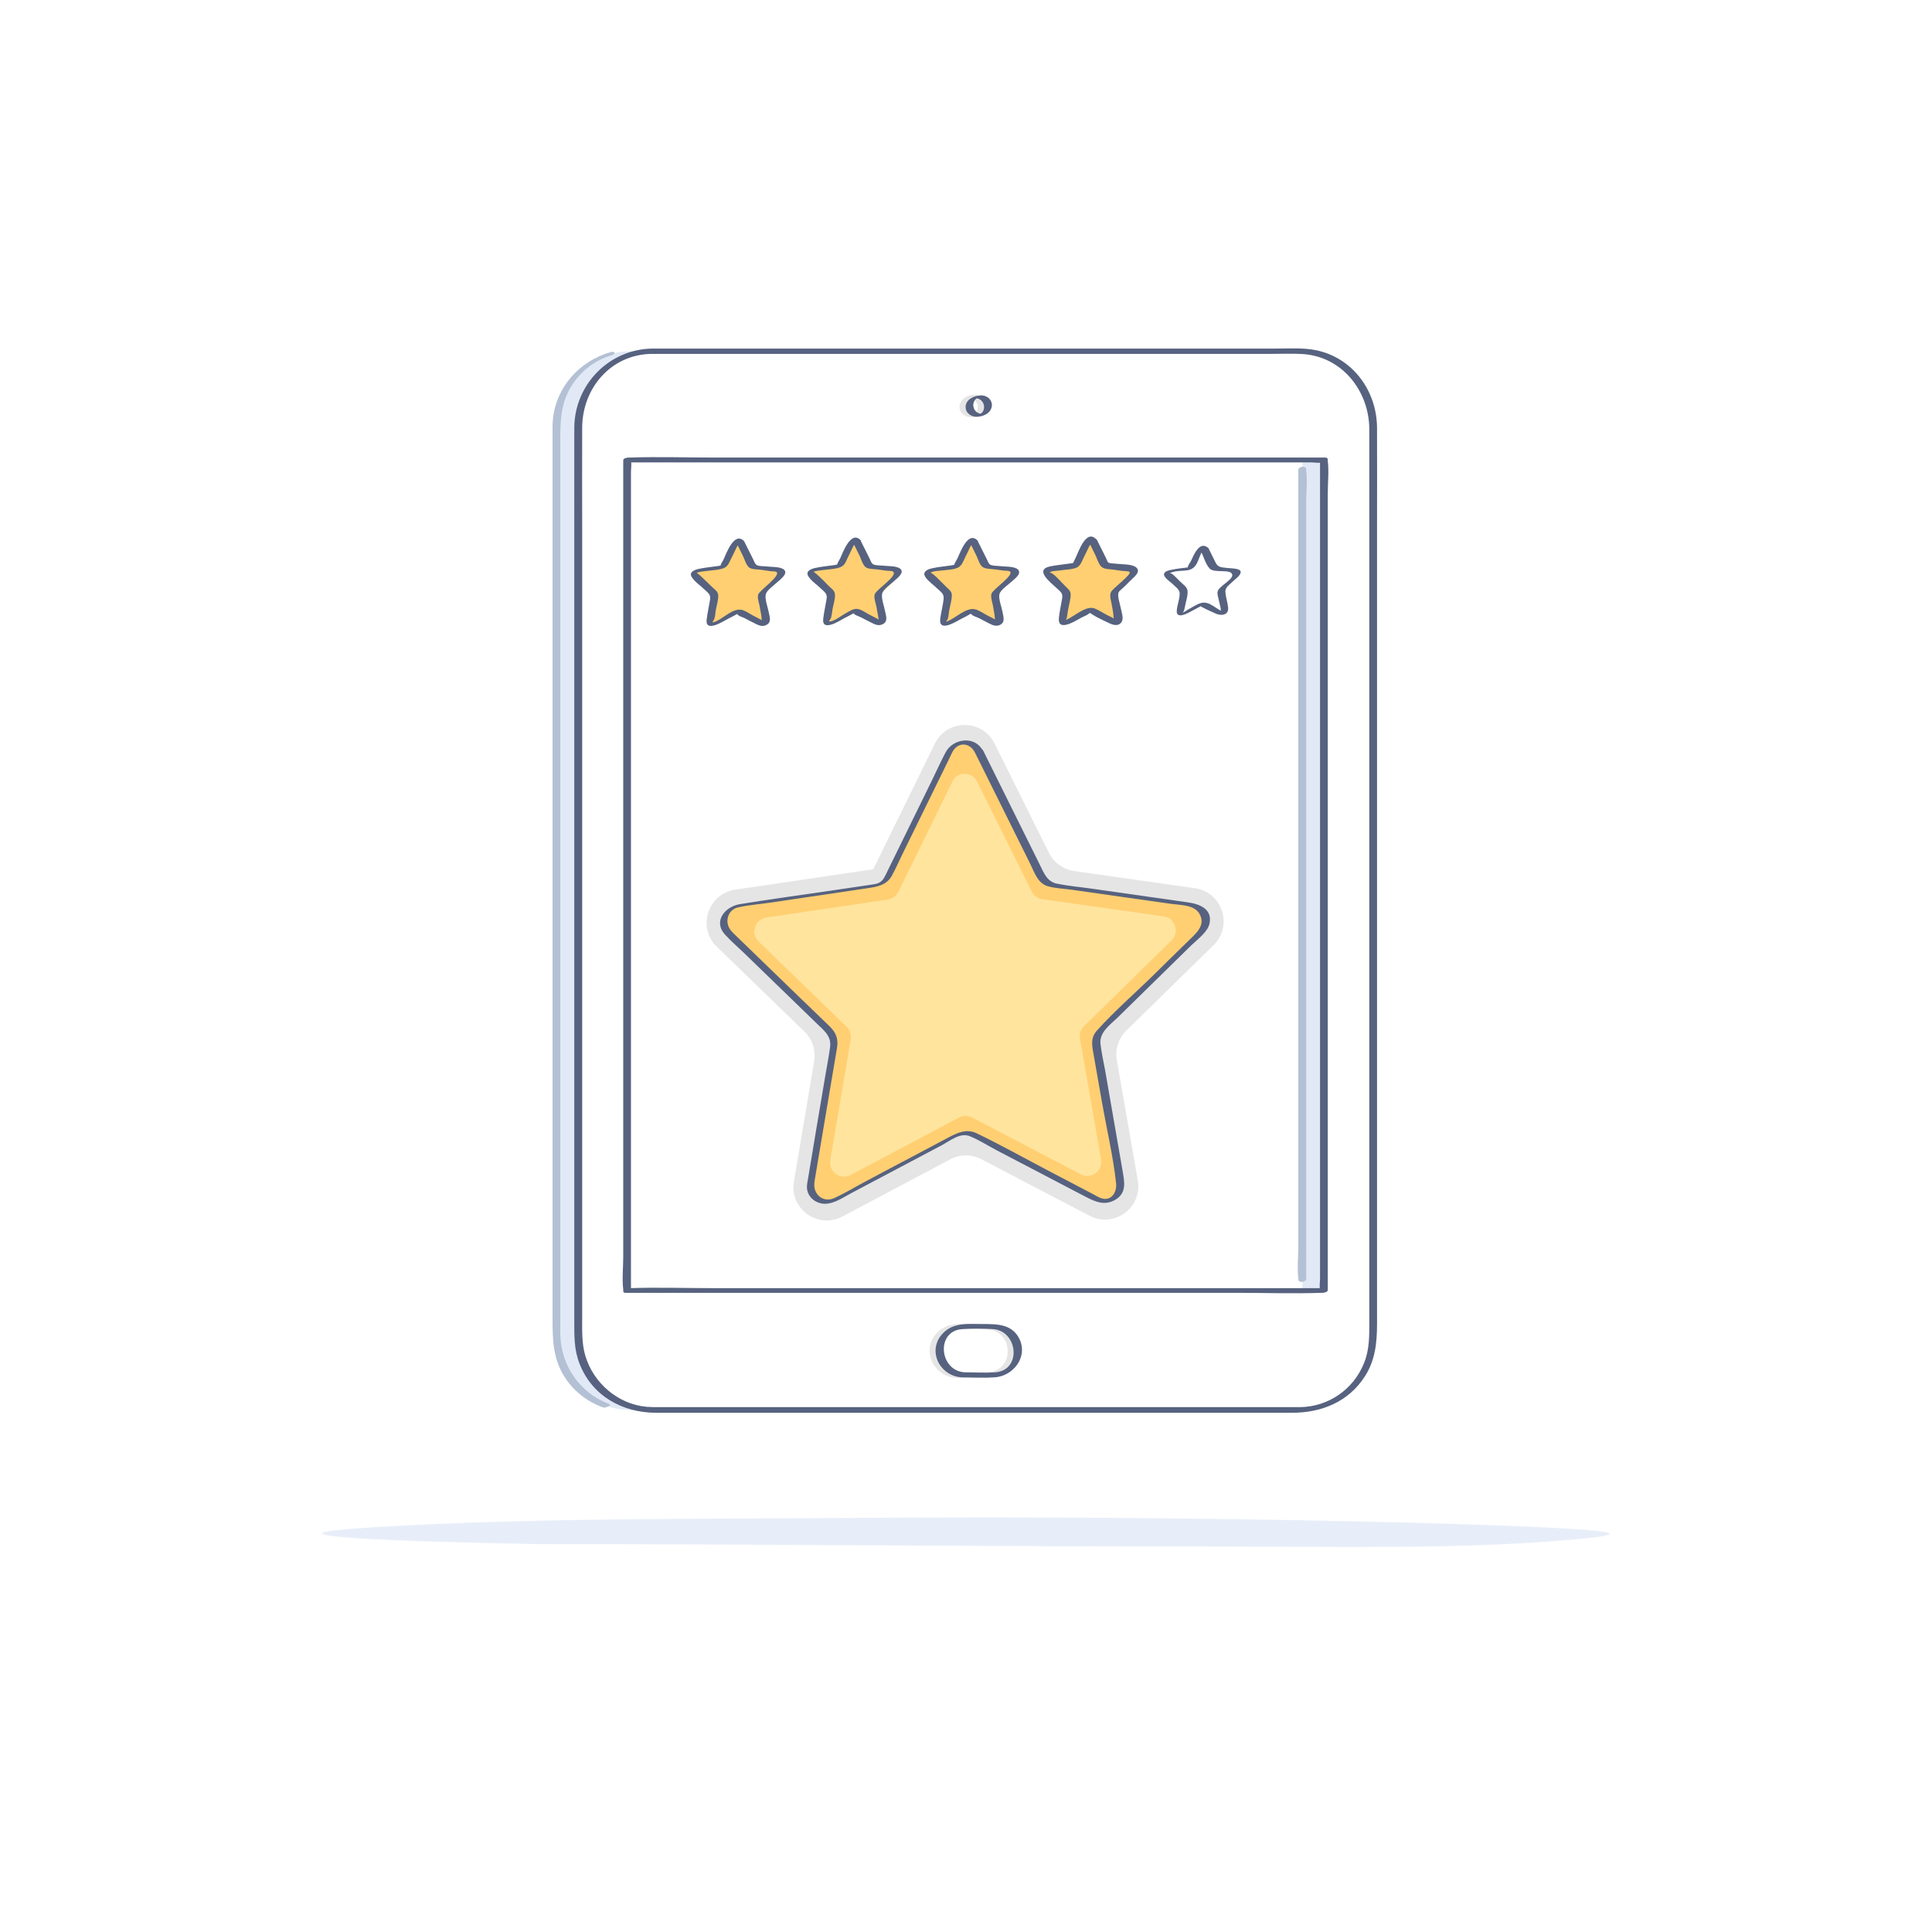 <svg width="250" height="250" viewBox="0 0 250 250" fill="none" xmlns="http://www.w3.org/2000/svg">
<path d="M250 0H0V250H250V0Z" fill="white"/>
<path d="M208.28 198.496C208.137 198.681 207.135 198.867 204.987 199.083C189.969 200.58 172.212 200.117 156.765 200.117C127.75 200.133 98.717 199.808 69.719 199.808C51.623 199.5 30.555 198.697 48.491 197.616C68.878 196.381 90.984 196.566 111.605 196.412C130.292 196.273 148.979 196.381 167.648 196.705C170.816 196.752 209.032 197.477 208.28 198.496Z" fill="#E8EEF9"/>
<path d="M81.542 45.458H165.313C170.584 45.458 174.855 49.812 174.855 55.166V172.729C174.855 178.083 170.584 182.437 165.313 182.437H81.542C76.271 182.437 72.001 178.083 72.001 172.729V55.166C72.001 49.791 76.271 45.458 81.542 45.458Z" fill="#E1E9F6"/>
<path d="M78.855 181.687C75 180.27 72.542 176.645 72.5 172.562C72.5 172.145 72.5 171.75 72.5 171.333C72.5 168.812 72.5 166.291 72.5 163.77C72.5 154.02 72.5 144.27 72.5 134.52C72.5 122.229 72.5 109.937 72.5 97.645C72.5 87.27 72.5 76.895 72.5 66.541C72.5 63.541 72.5 60.562 72.5 57.562C72.5 55.041 72.438 52.625 73.73 50.312C74.896 48.229 76.834 46.645 79.125 45.979C79.709 45.812 79.605 45.395 79.021 45.562C75 46.708 71.938 50.083 71.542 54.312C71.48 54.916 71.5 55.52 71.5 56.125C71.5 58.479 71.5 60.833 71.5 63.187C71.5 72.916 71.5 82.645 71.5 92.375C71.5 104.937 71.5 117.479 71.5 130.041C71.5 140.52 71.5 151 71.5 161.479C71.5 164.5 71.5 167.5 71.5 170.52C71.5 173.312 71.521 175.916 73.188 178.375C74.375 180.125 76.063 181.416 78.063 182.125C78.313 182.229 79.23 181.833 78.855 181.687Z" fill="#B4C0D4"/>
<path d="M84.354 45.458H168.125C173.396 45.458 177.667 49.812 177.667 55.166V172.729C177.667 178.083 173.396 182.437 168.125 182.437H84.354C79.083 182.437 74.812 178.083 74.812 172.729V55.166C74.812 49.791 79.083 45.458 84.354 45.458Z" fill="white"/>
<path d="M84.313 45.791C88.709 45.791 93.084 45.791 97.48 45.791C107.125 45.791 116.771 45.791 126.417 45.791C136 45.791 145.584 45.791 155.167 45.791C158.313 45.791 161.459 45.791 164.584 45.791C165.896 45.791 167.23 45.729 168.542 45.812C173.688 46.125 177.188 50.625 177.188 55.583C177.188 57.062 177.188 58.562 177.188 60.041C177.188 66.937 177.188 73.854 177.188 80.75C177.188 90.604 177.188 100.479 177.188 110.333C177.188 120.5 177.188 130.687 177.188 140.854C177.188 148.667 177.188 156.479 177.188 164.312C177.188 166.521 177.188 168.708 177.188 170.917C177.188 172.792 177.23 174.604 176.5 176.396C175.125 179.812 171.875 182.042 168.209 182.083C167.875 182.083 167.542 182.083 167.209 182.083C164.896 182.083 162.584 182.083 160.25 182.083C151.417 182.083 142.605 182.083 133.771 182.083C123.688 182.083 113.625 182.083 103.542 182.083C97.438 182.083 91.355 182.083 85.25 182.083C84.73 182.083 84.209 182.083 83.688 182.042C79.959 181.708 76.771 178.958 75.73 175.396C75.271 173.812 75.334 172.208 75.334 170.583C75.334 164.833 75.334 159.083 75.334 153.312C75.334 143.937 75.334 134.542 75.334 125.167C75.334 114.792 75.334 104.417 75.334 94.041C75.334 85.396 75.334 76.729 75.334 68.083C75.334 63.854 75.313 59.604 75.334 55.375C75.334 50.271 79.021 45.875 84.313 45.791C84.875 45.791 85.105 45.083 84.417 45.104C78.813 45.187 74.355 49.75 74.313 55.333C74.313 56.604 74.313 57.875 74.313 59.146C74.313 65.854 74.313 72.562 74.313 79.291C74.313 89.229 74.313 99.166 74.313 109.104C74.313 119.479 74.313 129.833 74.313 140.208C74.313 148.208 74.313 156.208 74.313 164.208C74.313 166.458 74.313 168.687 74.313 170.937C74.313 172.833 74.271 174.646 75 176.479C76.625 180.646 80.563 182.812 84.896 182.812C86.98 182.812 89.063 182.812 91.146 182.812C99.938 182.812 108.73 182.812 117.521 182.812C127.792 182.812 138.063 182.812 148.355 182.812C154.625 182.812 160.917 182.812 167.188 182.812C170.98 182.812 174.5 181.417 176.625 178.083C177.98 175.979 178.188 173.667 178.188 171.25C178.188 165.75 178.188 160.25 178.188 154.75C178.188 145.312 178.188 135.854 178.188 126.417C178.188 115.937 178.188 105.437 178.188 94.958C178.188 86.104 178.188 77.25 178.188 68.375C178.188 64.041 178.209 59.708 178.188 55.375C178.167 50.583 175.063 46.291 170.271 45.312C168.625 44.979 166.834 45.104 165.146 45.104C157.542 45.104 149.938 45.104 142.355 45.104C131.98 45.104 121.584 45.104 111.209 45.104C103.438 45.104 95.646 45.104 87.875 45.104C86.73 45.104 85.563 45.104 84.417 45.104C83.855 45.104 83.625 45.791 84.313 45.791Z" fill="#56627F"/>
<path d="M171.334 59.5H168.23V166.958H171.334V59.5Z" fill="#E1E9F6"/>
<path d="M168.542 59.5H81.167V166.958H168.542V59.5Z" fill="white"/>
<path d="M169.021 165.479C169.021 162 169.021 158.521 169.021 155.042C169.021 146.688 169.021 138.334 169.021 129.979C169.021 119.917 169.021 109.854 169.021 99.771C169.021 91.042 169.021 82.313 169.021 73.584C169.021 70.709 169.021 67.855 169.021 64.98C169.021 63.646 169.188 62.188 169.021 60.875C169.021 60.813 169.021 60.75 169.021 60.709C169.021 60.209 168.001 60.355 168.001 60.792C168.001 64.271 168.001 67.75 168.001 71.23C168.001 79.584 168.001 87.938 168.001 96.292C168.001 106.354 168.001 116.417 168.001 126.5C168.001 135.229 168.001 143.959 168.001 152.688C168.001 155.563 168.001 158.417 168.001 161.292C168.001 162.625 167.834 164.084 168.001 165.396C168.001 165.459 168.001 165.521 168.001 165.563C168.021 166.063 169.021 165.917 169.021 165.479Z" fill="#B4C0D4"/>
<path d="M80.959 167.291C83.959 167.291 86.938 167.291 89.938 167.291C97.126 167.291 104.313 167.291 111.501 167.291C120.167 167.291 128.813 167.291 137.48 167.291C145.001 167.291 152.521 167.291 160.021 167.291C163.667 167.291 167.334 167.416 170.959 167.291C171.021 167.291 171.063 167.291 171.126 167.291C171.292 167.291 171.813 167.208 171.813 166.937C171.813 163.375 171.813 159.812 171.813 156.27C171.813 147.729 171.813 139.166 171.813 130.625C171.813 120.27 171.813 109.937 171.813 99.583C171.813 90.625 171.813 81.687 171.813 72.729C171.813 69.77 171.813 66.791 171.813 63.833C171.813 62.479 171.98 61 171.813 59.645C171.813 59.583 171.813 59.52 171.813 59.458C171.813 59.291 171.667 59.208 171.501 59.208C168.501 59.208 165.521 59.208 162.521 59.208C155.334 59.208 148.146 59.208 140.959 59.208C132.292 59.208 123.646 59.208 114.98 59.208C107.459 59.208 99.938 59.208 92.438 59.208C88.792 59.208 85.126 59.083 81.501 59.208C81.438 59.208 81.396 59.208 81.334 59.208C81.167 59.208 80.646 59.291 80.646 59.562C80.646 63.125 80.646 66.687 80.646 70.229C80.646 78.77 80.646 87.333 80.646 95.875C80.646 106.229 80.646 116.562 80.646 126.916C80.646 135.875 80.646 144.812 80.646 153.77C80.646 156.729 80.646 159.708 80.646 162.666C80.646 164.02 80.48 165.5 80.646 166.854C80.646 166.916 80.646 166.979 80.646 167.041C80.646 167.479 81.646 167.291 81.646 166.937C81.646 163.375 81.646 159.812 81.646 156.27C81.646 147.729 81.646 139.166 81.646 130.625C81.646 120.27 81.646 109.937 81.646 99.583C81.646 90.625 81.646 81.687 81.646 72.729C81.646 69.77 81.646 66.791 81.646 63.833C81.646 62.916 81.646 62 81.646 61.104C81.646 60.687 81.751 60.062 81.646 59.666C81.626 59.604 81.646 59.541 81.646 59.479C81.417 59.604 81.188 59.729 80.959 59.833C83.959 59.833 86.938 59.833 89.938 59.833C97.126 59.833 104.313 59.833 111.501 59.833C120.167 59.833 128.813 59.833 137.48 59.833C145.001 59.833 152.521 59.833 160.021 59.833C162.501 59.833 164.98 59.833 167.459 59.833C168.23 59.833 169.001 59.833 169.751 59.833C170.063 59.833 170.667 59.958 170.959 59.833C171.001 59.812 171.084 59.833 171.126 59.833C171.021 59.75 170.917 59.666 170.813 59.583C170.813 63.145 170.813 66.708 170.813 70.25C170.813 78.791 170.813 87.354 170.813 95.895C170.813 106.25 170.813 116.583 170.813 126.937C170.813 135.895 170.813 144.833 170.813 153.791C170.813 156.75 170.813 159.729 170.813 162.687C170.813 163.604 170.813 164.52 170.813 165.416C170.813 165.833 170.709 166.458 170.813 166.854C170.834 166.916 170.813 166.979 170.813 167.041C171.042 166.916 171.271 166.791 171.501 166.687C168.501 166.687 165.521 166.687 162.521 166.687C155.334 166.687 148.146 166.687 140.959 166.687C132.292 166.687 123.646 166.687 114.98 166.687C107.459 166.687 99.938 166.687 92.438 166.687C88.792 166.687 85.126 166.562 81.501 166.687C81.438 166.687 81.396 166.687 81.334 166.687C80.938 166.687 80.292 167.291 80.959 167.291Z" fill="#56627F"/>
<path d="M125.646 54C126.459 54 127.438 53.5 127.542 52.604C127.646 51.729 126.896 51.083 126.063 51.083C125.251 51.083 124.292 51.583 124.167 52.479C124.063 53.395 124.813 53.958 125.646 54C126.001 54.02 126.73 53.5 126.042 53.479C125.563 53.458 125.209 53 125.167 52.541C125.146 52.229 125.271 51.666 125.646 51.625C126.084 51.562 126.459 52.125 126.521 52.5C126.563 52.791 126.438 53.479 126.042 53.479C125.855 53.479 125.48 53.541 125.376 53.75C125.292 53.937 125.48 54 125.646 54Z" fill="#E5E5E5"/>
<path d="M126.314 53.937C127.105 53.937 128.105 53.562 128.314 52.708C128.522 51.853 127.814 51.166 126.98 51.166C126.21 51.166 125.189 51.541 124.98 52.395C124.793 53.27 125.501 53.895 126.314 53.937C126.522 53.958 126.855 53.874 127.022 53.749C127.168 53.645 127.189 53.562 126.96 53.541C126.439 53.52 126.043 53.103 125.96 52.603C125.918 52.395 125.939 52.208 126.022 52.02C126.064 51.916 126.105 51.833 126.168 51.749C126.21 51.687 126.272 51.624 126.355 51.562C126.46 51.499 126.439 51.499 126.314 51.541C126.793 51.541 127.21 51.958 127.314 52.416C127.355 52.624 127.355 52.853 127.272 53.062C127.23 53.166 127.189 53.249 127.126 53.333C127.085 53.374 127.043 53.416 127.001 53.458C126.835 53.562 126.835 53.583 126.98 53.52C126.751 53.52 126.46 53.562 126.272 53.708C126.126 53.833 126.105 53.937 126.314 53.937Z" fill="#56627F"/>
<path d="M123.855 178.292C125.25 178.292 126.667 178.396 128.063 178.271C130.459 178.063 132.209 175.521 131.125 173.271C130.188 171.292 128.188 171.292 126.313 171.292C124.459 171.292 122.438 171.042 121.105 172.625C119.167 174.896 120.917 178.167 123.75 178.292C124.25 178.313 124.771 177.583 124.105 177.542C120.688 177.396 120.334 172.188 123.896 172.042C125.188 171.979 126.584 171.938 127.875 172.042C131.188 172.333 131.292 177.375 127.855 177.542C126.563 177.604 125.25 177.542 123.98 177.542C123.375 177.542 123.167 178.292 123.855 178.292Z" fill="#E5E5E5"/>
<path d="M124.501 178.229C125.896 178.229 127.292 178.313 128.688 178.229C131.084 178.083 133.021 175.646 131.938 173.313C131.001 171.313 129.021 171.333 127.146 171.333C125.334 171.333 123.355 171.083 121.98 172.562C119.896 174.792 121.626 178.104 124.501 178.229C124.938 178.25 125.563 177.625 124.876 177.583C121.542 177.438 121.021 172.188 124.563 171.979C125.834 171.896 127.167 171.917 128.417 171.979C131.751 172.146 132.271 177.375 128.73 177.583C127.459 177.667 126.146 177.583 124.876 177.583C124.438 177.583 123.813 178.229 124.501 178.229Z" fill="#56627F"/>
<path d="M96.085 70.27L97.543 73.208C97.605 73.312 97.71 73.395 97.835 73.416L101.084 73.875C101.397 73.916 101.522 74.291 101.293 74.52L98.96 76.812C98.876 76.895 98.835 77.02 98.855 77.145L99.418 80.375C99.48 80.687 99.147 80.916 98.876 80.77L95.96 79.25C95.855 79.187 95.71 79.187 95.605 79.25L92.71 80.791C92.439 80.937 92.105 80.708 92.168 80.395L92.71 77.166C92.73 77.041 92.689 76.916 92.605 76.833L90.251 74.541C90.022 74.333 90.147 73.937 90.46 73.895L93.71 73.416C93.835 73.395 93.939 73.312 94.001 73.208L95.439 70.27C95.543 70 95.939 70 96.085 70.27Z" fill="#FFCF72"/>
<path d="M126.251 70.188L127.71 73.125C127.772 73.229 127.876 73.312 128.001 73.333L131.251 73.792C131.564 73.833 131.689 74.208 131.46 74.438L129.126 76.729C129.043 76.812 129.001 76.938 129.022 77.062L129.585 80.292C129.647 80.604 129.314 80.833 129.043 80.688L126.126 79.167C126.022 79.104 125.876 79.104 125.772 79.167L122.876 80.708C122.605 80.854 122.272 80.625 122.335 80.312L122.876 77.083C122.897 76.958 122.855 76.833 122.772 76.75L120.418 74.458C120.189 74.25 120.314 73.854 120.626 73.812L123.876 73.333C124.001 73.312 124.105 73.229 124.168 73.125L125.605 70.188C125.73 69.917 126.126 69.917 126.251 70.188Z" fill="#FFCF72"/>
<path d="M95.335 70.312C95.605 70.854 95.876 71.416 96.147 71.958C96.355 72.375 96.543 73.125 96.939 73.437C97.293 73.708 98.064 73.666 98.48 73.729C98.897 73.791 99.335 73.854 99.751 73.916C99.897 73.937 100.376 73.916 100.48 74.021C101.043 74.5 98.355 76.354 98.126 76.896C97.96 77.312 98.21 77.979 98.293 78.416C98.376 78.833 98.439 79.25 98.522 79.687C98.543 79.854 98.543 80.291 98.647 80.416C98.668 80.437 99.085 80.625 98.897 80.416C98.814 80.333 98.605 80.271 98.501 80.208C98.126 80.021 97.772 79.812 97.397 79.625C96.939 79.396 96.397 78.958 95.855 78.896C94.626 78.771 93.48 80.187 92.376 80.5C92.001 80.604 92.355 80.354 92.439 80.062C92.543 79.729 92.564 79.375 92.605 79.041C92.71 78.416 92.96 77.666 92.939 77.041C92.918 76.562 92.522 76.312 92.189 76C91.647 75.479 91.105 74.937 90.543 74.416C90.251 74.146 89.98 74.166 90.397 74.041C90.814 73.937 91.293 73.916 91.71 73.854C92.335 73.771 93.085 73.75 93.689 73.5C94.251 73.271 94.397 72.666 94.668 72.166C94.876 71.75 95.085 71.333 95.272 70.916C95.355 70.75 95.48 70.562 95.543 70.375C95.689 69.875 95.605 70.687 95.355 70.416C95.564 70.625 96.501 70.271 96.293 70.041C95.022 68.666 93.939 71.729 93.626 72.396C93.522 72.625 93.272 72.958 93.23 73.208C93.23 73.208 93.668 73.146 93.376 73.166C93.21 73.187 93.022 73.229 92.855 73.25C92.043 73.375 91.189 73.437 90.376 73.625C89.835 73.75 89.105 74.041 89.522 74.687C89.876 75.271 90.647 75.771 91.126 76.25C91.626 76.729 92.001 76.916 91.876 77.625C91.73 78.479 91.543 79.333 91.439 80.187C91.251 81.896 93.564 80.416 94.189 80.083C94.585 79.875 94.98 79.687 95.376 79.458C95.46 79.416 95.564 79.375 95.626 79.333C95.355 79.562 95.272 79.291 95.418 79.5C95.543 79.708 96.189 79.896 96.376 80C96.814 80.229 97.23 80.458 97.668 80.666C98.189 80.937 98.73 81.187 99.293 80.791C99.855 80.416 99.564 79.708 99.46 79.166C99.355 78.562 98.918 77.458 99.105 76.854C99.293 76.291 100.189 75.708 100.605 75.312C100.939 75 102.043 74.229 101.439 73.708C100.959 73.291 99.668 73.375 99.105 73.291C98.793 73.25 98.23 73.291 97.939 73.125C97.689 73 97.605 72.666 97.48 72.416C97.085 71.646 96.71 70.854 96.314 70.083C96.189 69.75 95.23 70.104 95.335 70.312Z" fill="#56627F"/>
<path d="M111.168 70.228L112.626 73.166C112.689 73.27 112.793 73.353 112.918 73.374L116.168 73.833C116.48 73.874 116.605 74.249 116.376 74.478L114.043 76.77C113.96 76.853 113.918 76.978 113.939 77.103L114.501 80.333C114.564 80.645 114.23 80.874 113.96 80.728L111.043 79.208C110.939 79.145 110.793 79.145 110.689 79.208L107.793 80.749C107.522 80.895 107.189 80.666 107.251 80.353L107.793 77.124C107.814 76.999 107.772 76.874 107.689 76.791L105.335 74.499C105.105 74.291 105.23 73.895 105.543 73.853L108.793 73.374C108.918 73.353 109.022 73.27 109.085 73.166L110.522 70.228C110.626 69.958 111.043 69.958 111.168 70.228Z" fill="#FFCF72"/>
<path d="M110.418 70.271C110.689 70.812 110.96 71.375 111.23 71.916C111.439 72.333 111.626 73.104 112.022 73.396C112.397 73.666 113.147 73.625 113.564 73.687C113.96 73.75 114.355 73.791 114.751 73.854C114.918 73.875 115.46 73.854 115.585 73.979C116.168 74.541 113.376 76.291 113.189 76.896C113.043 77.354 113.335 78.104 113.418 78.541C113.48 78.916 113.543 79.312 113.626 79.687C113.647 79.812 113.647 80 113.71 80.104C113.814 80.333 113.793 80.166 113.918 80.354C113.98 80.458 114.085 80.416 113.897 80.271C113.793 80.187 113.647 80.125 113.522 80.062C113.147 79.875 112.772 79.666 112.397 79.479C111.96 79.25 111.418 78.833 110.897 78.791C110.397 78.75 109.897 79.104 109.48 79.333C108.918 79.625 108.064 80.333 107.418 80.416C107.105 80.458 107.46 80.187 107.543 79.916C107.647 79.562 107.668 79.187 107.73 78.833C107.835 78.229 108.085 77.521 108.043 76.916C108.022 76.416 107.564 76.146 107.23 75.812C106.71 75.291 106.189 74.729 105.626 74.25C105.335 74 105.126 74.021 105.501 73.916C105.918 73.812 106.397 73.791 106.814 73.729C107.439 73.646 108.189 73.625 108.793 73.375C109.355 73.146 109.501 72.541 109.751 72.041C109.96 71.625 110.168 71.208 110.355 70.791C110.439 70.625 110.564 70.437 110.626 70.25C110.772 69.75 110.689 70.562 110.439 70.291C110.647 70.521 111.585 70.146 111.376 69.916C110.105 68.541 109.022 71.604 108.71 72.271C108.605 72.5 108.355 72.833 108.314 73.083C108.314 73.062 108.751 73.021 108.46 73.041C108.293 73.041 108.105 73.104 107.939 73.125C107.126 73.25 106.272 73.312 105.46 73.5C104.918 73.625 104.189 73.916 104.605 74.583C104.96 75.166 105.73 75.666 106.21 76.146C106.71 76.625 107.085 76.812 106.96 77.521C106.814 78.375 106.626 79.229 106.522 80.083C106.335 81.812 108.647 80.333 109.272 79.979C109.668 79.771 110.064 79.583 110.46 79.354C110.543 79.312 110.647 79.271 110.71 79.229C110.439 79.458 110.355 79.166 110.48 79.396C110.605 79.604 111.251 79.791 111.439 79.896C111.876 80.125 112.293 80.354 112.73 80.562C113.251 80.833 113.793 81.083 114.355 80.687C114.918 80.312 114.626 79.604 114.522 79.062C114.418 78.458 113.98 77.354 114.168 76.75C114.355 76.187 115.251 75.604 115.668 75.208C116.001 74.896 117.105 74.125 116.501 73.604C116.022 73.187 114.73 73.271 114.168 73.187C113.855 73.146 113.293 73.187 113.001 73.021C112.751 72.896 112.668 72.562 112.543 72.312C112.147 71.541 111.772 70.75 111.376 69.979C111.293 69.708 110.314 70.041 110.418 70.271Z" fill="#56627F"/>
<path d="M125.522 70.229C125.793 70.771 126.064 71.333 126.335 71.875C126.543 72.292 126.751 73.062 127.126 73.354C127.501 73.646 128.23 73.604 128.668 73.667C129.064 73.729 129.46 73.771 129.855 73.833C130.022 73.854 130.543 73.833 130.689 73.958C131.23 74.438 128.564 76.188 128.314 76.792C128.147 77.229 128.397 77.896 128.48 78.333C128.543 78.729 128.626 79.125 128.689 79.521C128.71 79.688 128.71 80.188 128.835 80.312C129.001 80.5 129.21 80.479 129.085 80.312C129.022 80.229 128.835 80.188 128.751 80.146C128.397 79.958 128.022 79.771 127.668 79.583C127.189 79.333 126.647 78.938 126.126 78.833C124.98 78.604 123.626 80 122.626 80.375C122.189 80.542 122.522 80.417 122.647 80.062C122.751 79.771 122.751 79.396 122.814 79.083C122.918 78.438 123.168 77.667 123.168 77C123.147 76.521 122.814 76.292 122.48 75.979C121.918 75.438 121.397 74.854 120.814 74.354C120.522 74.104 120.23 74.125 120.647 74C121.043 73.854 121.543 73.875 121.96 73.812C122.585 73.729 123.355 73.729 123.939 73.458C124.48 73.208 124.647 72.604 124.897 72.104C125.105 71.688 125.314 71.271 125.501 70.854C125.585 70.688 125.71 70.5 125.772 70.312C125.918 69.812 125.835 70.625 125.585 70.354C125.814 70.604 126.772 70.229 126.522 69.979C125.251 68.604 124.23 71.562 123.897 72.25C123.772 72.521 123.522 72.833 123.46 73.125C123.46 73.167 123.876 73.062 123.585 73.083C123.418 73.083 123.23 73.146 123.064 73.167C122.251 73.292 121.397 73.354 120.585 73.542C120.022 73.667 119.314 73.979 119.73 74.646C120.064 75.188 120.814 75.688 121.272 76.146C121.751 76.604 122.168 76.812 122.105 77.5C122.022 78.354 121.772 79.208 121.668 80.062C121.439 81.896 123.71 80.438 124.418 80.062C124.793 79.875 125.168 79.688 125.543 79.458C125.605 79.417 125.751 79.375 125.814 79.312C125.689 79.458 125.501 79.229 125.689 79.479C125.855 79.708 126.46 79.875 126.71 80C127.126 80.229 127.564 80.438 127.98 80.667C128.501 80.938 129.043 81.146 129.585 80.75C130.085 80.354 129.793 79.646 129.71 79.125C129.605 78.542 129.168 77.438 129.335 76.854C129.48 76.312 130.522 75.625 130.939 75.229C131.293 74.896 132.293 74.208 131.689 73.667C131.21 73.25 129.918 73.333 129.335 73.25C129.022 73.208 128.46 73.229 128.168 73.083C127.918 72.958 127.835 72.646 127.71 72.396C127.314 71.625 126.939 70.833 126.543 70.062C126.355 69.625 125.376 69.958 125.522 70.229Z" fill="#56627F"/>
<path d="M141.689 70.166L143.147 73.103C143.21 73.208 143.314 73.291 143.439 73.312L146.689 73.77C147.001 73.812 147.126 74.187 146.897 74.416L144.564 76.708C144.48 76.791 144.439 76.916 144.46 77.041L145.022 80.27C145.085 80.583 144.751 80.812 144.48 80.666L141.564 79.145C141.46 79.083 141.314 79.083 141.21 79.145L138.314 80.687C138.043 80.833 137.71 80.603 137.772 80.291L138.314 77.062C138.335 76.937 138.293 76.812 138.21 76.728L135.855 74.437C135.626 74.228 135.751 73.833 136.064 73.791L139.314 73.312C139.439 73.291 139.543 73.208 139.605 73.103L141.043 70.166C141.147 69.874 141.543 69.874 141.689 70.166Z" fill="#FFCF72"/>
<path d="M140.939 70.208C141.209 70.75 141.48 71.312 141.751 71.854C141.959 72.291 142.168 73.021 142.543 73.354C142.897 73.666 143.584 73.646 144.022 73.708C144.418 73.771 144.814 73.812 145.209 73.875C145.376 73.896 146.084 73.896 146.168 74.021C146.418 74.354 144.064 76.083 143.793 76.562C143.522 77.021 143.751 77.625 143.834 78.104C143.897 78.5 143.98 78.896 144.043 79.291C144.084 79.479 144.064 80.083 144.209 80.208C144.272 80.271 144.564 80.354 144.522 80.25C144.501 80.208 144.293 80.146 144.251 80.104C143.939 79.896 143.564 79.75 143.209 79.562C142.689 79.291 142.168 78.937 141.626 78.729C140.501 78.333 139.064 79.729 138.084 80.146C137.73 80.291 137.939 80.291 138.022 80C138.105 79.687 138.126 79.333 138.189 79.021C138.293 78.354 138.543 77.604 138.543 76.937C138.543 76.416 138.189 76.208 137.855 75.854C137.314 75.333 136.793 74.666 136.189 74.229C135.98 74.083 135.709 74.104 135.939 74C136.251 73.854 136.814 73.875 137.168 73.812C137.814 73.708 138.564 73.708 139.189 73.5C139.814 73.291 139.98 72.646 140.251 72.104C140.459 71.687 140.668 71.271 140.855 70.854C140.939 70.687 141.084 70.479 141.126 70.312C141.23 69.833 141.23 70.541 140.959 70.25C141.251 70.583 142.209 70.166 141.876 69.812C140.564 68.375 139.564 71.396 139.189 72.166C139.064 72.416 138.959 72.666 138.814 72.916C138.876 72.791 139.147 72.833 138.855 72.854C138.668 72.875 138.48 72.916 138.293 72.937C137.501 73.062 136.668 73.125 135.876 73.291C133.772 73.75 136.022 75.416 136.709 76.083C137.23 76.583 137.564 76.729 137.439 77.458C137.293 78.291 137.105 79.125 137.022 79.937C136.814 81.896 139.272 80.271 139.98 79.896C140.293 79.729 140.689 79.604 140.939 79.375C141.126 79.208 141.23 79.354 140.918 79.271C141.022 79.291 141.147 79.375 141.23 79.437C141.939 79.916 142.772 80.271 143.543 80.646C144.064 80.896 144.772 81.083 145.147 80.458C145.439 79.979 145.105 79.146 145.022 78.666C144.939 78.146 144.543 77.125 144.751 76.646C144.855 76.416 145.272 76.146 145.439 75.958C145.793 75.604 146.147 75.271 146.501 74.916C146.897 74.541 147.668 73.896 146.959 73.375C146.397 72.979 145.23 73.041 144.584 72.958C144.314 72.916 143.668 72.937 143.418 72.791C143.314 72.729 143.189 72.375 143.105 72.187C142.709 71.416 142.334 70.625 141.939 69.854C141.73 69.5 140.73 69.812 140.939 70.208Z" fill="#56627F"/>
<path d="M155.355 71.208C155.709 71.917 156.001 73.021 156.543 73.583C157.126 74.188 159.209 73.604 159.439 74.313C159.668 74.958 157.793 75.813 157.584 76.479C157.459 76.854 157.668 77.354 157.73 77.729C157.772 78 158.168 79.188 157.897 79.396C158.126 79.333 158.376 79.271 158.605 79.208C157.459 79.083 156.626 77.667 155.376 78.042C154.814 78.208 154.293 78.583 153.772 78.854C153.605 78.938 153.147 79.292 152.959 79.292C153.168 79.313 153.293 78.75 153.334 78.479C153.439 77.875 153.73 77.083 153.668 76.458C153.626 75.958 153.043 75.583 152.709 75.25C152.439 75 152.189 74.708 151.918 74.479C151.855 74.417 151.793 74.333 151.709 74.292C151.397 74.083 151.209 74.229 151.522 74.104C152.126 73.833 153.022 73.896 153.689 73.792C155.251 73.5 154.939 71.792 155.939 70.896C155.668 70.979 155.418 71.063 155.147 71.146C155.23 71.188 155.293 71.229 155.376 71.25C155.584 71.438 156.48 71.042 156.314 70.896C155.209 69.896 154.418 71.938 154.105 72.604C154.022 72.75 153.668 73.25 153.709 73.417C153.709 73.458 154.272 73.354 153.751 73.417C153.043 73.5 152.293 73.583 151.605 73.729C151.293 73.792 150.584 73.917 150.626 74.375C150.668 74.792 151.501 75.333 151.751 75.583C152.105 75.938 152.626 76.25 152.647 76.771C152.668 77.5 152.334 78.25 152.272 79C152.189 80.25 153.793 79.292 154.334 79C154.668 78.813 155.022 78.646 155.355 78.458C156.064 78.083 155.272 78.396 155.272 78.354C155.272 78.5 156.98 79.25 157.168 79.333C157.918 79.729 159.022 79.667 158.918 78.625C158.855 77.938 158.605 77.271 158.564 76.583C158.522 75.979 159.147 75.625 159.564 75.208C159.814 74.958 160.751 74.313 160.501 73.875C160.293 73.521 159.147 73.542 158.834 73.5C158.147 73.396 157.647 73.479 157.314 72.833C157.001 72.188 156.668 71.542 156.355 70.896C156.23 70.688 155.272 71.042 155.355 71.208Z" fill="#56627F"/>
<path d="M128.688 96.208L135.73 110.354C136.355 111.624 137.584 112.499 138.98 112.708L154.625 114.937C158.167 115.437 159.584 119.791 157.042 122.291L145.75 133.354C144.73 134.354 144.271 135.77 144.521 137.187L147.23 152.749C147.855 156.27 144.146 158.979 140.98 157.312L126.98 149.999C125.73 149.333 124.209 149.354 122.959 150.02L109 157.416C105.834 159.083 102.125 156.416 102.73 152.895L105.355 137.312C105.584 135.916 105.125 134.479 104.105 133.499L92.751 122.499C90.188 120.02 91.584 115.666 95.126 115.124L113 112.479L120.959 96.249C122.521 93.02 127.105 92.999 128.688 96.208Z" fill="#E5E5E5"/>
<path d="M126.772 97.083L134.834 113.312C135.147 113.916 135.73 114.354 136.397 114.437L154.334 117C156.043 117.25 156.73 119.333 155.501 120.541L142.564 133.229C142.084 133.708 141.855 134.396 141.98 135.062L145.105 152.916C145.397 154.604 143.626 155.916 142.105 155.104L126.043 146.708C125.439 146.396 124.709 146.396 124.105 146.708L108.064 155.208C106.543 156.021 104.751 154.729 105.043 153.021L108.064 135.146C108.168 134.479 107.959 133.791 107.459 133.312L94.439 120.708C93.21 119.521 93.876 117.416 95.585 117.166L113.522 114.5C114.189 114.396 114.772 113.979 115.084 113.354L123.064 97.083C123.793 95.541 126.001 95.541 126.772 97.083Z" fill="#FFCF72"/>
<path d="M126.439 101.146L133.501 115.354C133.772 115.896 134.272 116.271 134.876 116.354L150.584 118.583C152.084 118.791 152.668 120.625 151.605 121.687L140.272 132.791C139.834 133.208 139.647 133.812 139.751 134.396L142.48 150.041C142.73 151.521 141.189 152.666 139.855 151.958L125.793 144.604C125.272 144.333 124.626 144.333 124.105 144.604L110.084 152.041C108.751 152.75 107.189 151.625 107.439 150.125L110.084 134.479C110.189 133.896 109.98 133.291 109.564 132.875L98.168 121.833C97.085 120.791 97.668 118.958 99.168 118.729L114.876 116.396C115.459 116.312 115.98 115.937 116.251 115.396L123.23 101.146C123.834 99.791 125.772 99.791 126.439 101.146Z" fill="#FFE49D"/>
<path d="M126.126 97.312C127.584 100.27 129.064 103.208 130.522 106.166C131.439 108.02 132.376 109.895 133.293 111.749C133.834 112.833 134.272 114.291 135.564 114.666C136.522 114.958 137.626 114.978 138.626 115.124C140.814 115.437 143.022 115.749 145.209 116.062C147.314 116.353 149.439 116.666 151.543 116.958C152.709 117.124 154.501 117.062 155.189 118.208C156.126 119.77 154.647 120.874 153.668 121.853C152.209 123.27 150.772 124.687 149.314 126.124C146.876 128.52 144.251 130.791 141.959 133.333C141.001 134.374 141.355 135.52 141.564 136.749C141.918 138.728 142.251 140.708 142.605 142.687C143.209 146.124 144.043 149.624 144.418 153.083C144.564 154.374 143.709 155.583 142.314 154.978C141.897 154.791 141.501 154.541 141.084 154.333C139.334 153.416 137.584 152.499 135.834 151.583C132.689 149.937 129.584 148.187 126.376 146.645C125.105 146.041 123.98 146.541 122.855 147.124C121.251 147.978 119.668 148.812 118.064 149.666C116.001 150.749 113.959 151.833 111.897 152.937C110.564 153.645 109.251 154.458 107.876 155.062C106.855 155.499 105.772 154.999 105.439 153.895C105.293 153.374 105.397 152.874 105.48 152.374C105.772 150.687 106.043 148.999 106.334 147.291C107.001 143.374 107.647 139.478 108.314 135.562C108.501 134.437 108.168 133.603 107.376 132.833C106.189 131.687 105.001 130.52 103.793 129.374C100.918 126.583 98.043 123.791 95.147 120.999C94.751 120.624 94.376 120.27 94.209 119.728C93.918 118.708 94.459 117.645 95.501 117.416C96.876 117.103 98.334 116.999 99.751 116.791C103.918 116.166 108.064 115.562 112.23 114.937C113.48 114.749 114.709 114.562 115.397 113.333C115.959 112.312 116.418 111.228 116.939 110.187C118.834 106.333 120.709 102.478 122.605 98.624C122.834 98.166 123.043 97.707 123.272 97.249C124.001 95.978 125.439 96.082 126.126 97.312C126.272 97.582 127.23 97.228 127.126 97.041C126.064 95.166 123.314 95.582 122.376 97.332C121.73 98.541 121.168 99.812 120.564 101.041C118.668 104.895 116.793 108.749 114.897 112.603C114.751 112.916 114.605 113.228 114.439 113.52C114.001 114.312 113.459 114.374 112.73 114.478C110.897 114.749 109.064 115.02 107.23 115.291C103.397 115.853 99.543 116.374 95.73 116.999C93.814 117.312 92.23 119.228 93.834 120.958C94.584 121.77 95.439 122.52 96.251 123.291C99.397 126.353 102.564 129.395 105.709 132.458C106.605 133.333 107.584 134.041 107.418 135.458C107.23 136.916 106.918 138.374 106.689 139.833C105.98 144.02 105.272 148.187 104.584 152.374C104.522 152.728 104.439 153.103 104.418 153.478C104.355 154.791 105.459 155.749 106.73 155.77C107.939 155.77 109.126 154.937 110.147 154.395C114.064 152.333 117.98 150.249 121.876 148.187C122.918 147.624 124.251 146.52 125.48 147.02C126.689 147.499 127.855 148.27 129.022 148.874C132.855 150.874 136.668 152.874 140.501 154.874C141.751 155.52 142.98 156.062 144.355 155.228C145.855 154.312 145.48 152.853 145.251 151.437C144.501 147.124 143.751 142.812 143.001 138.499C142.793 137.353 142.522 136.187 142.397 135.041C142.251 133.541 143.709 132.562 144.668 131.624C147.834 128.52 151.001 125.416 154.168 122.312C154.918 121.583 156.251 120.624 156.501 119.541C156.939 117.645 155.23 116.978 153.751 116.77C149.564 116.166 145.355 115.583 141.168 114.978C139.709 114.77 138.23 114.645 136.793 114.353C135.418 114.083 135.043 112.853 134.48 111.749C132.522 107.812 130.564 103.874 128.605 99.916C128.126 98.957 127.668 98.02 127.189 97.062C127.001 96.77 126.043 97.103 126.126 97.312Z" fill="#56627F"/>
</svg>

